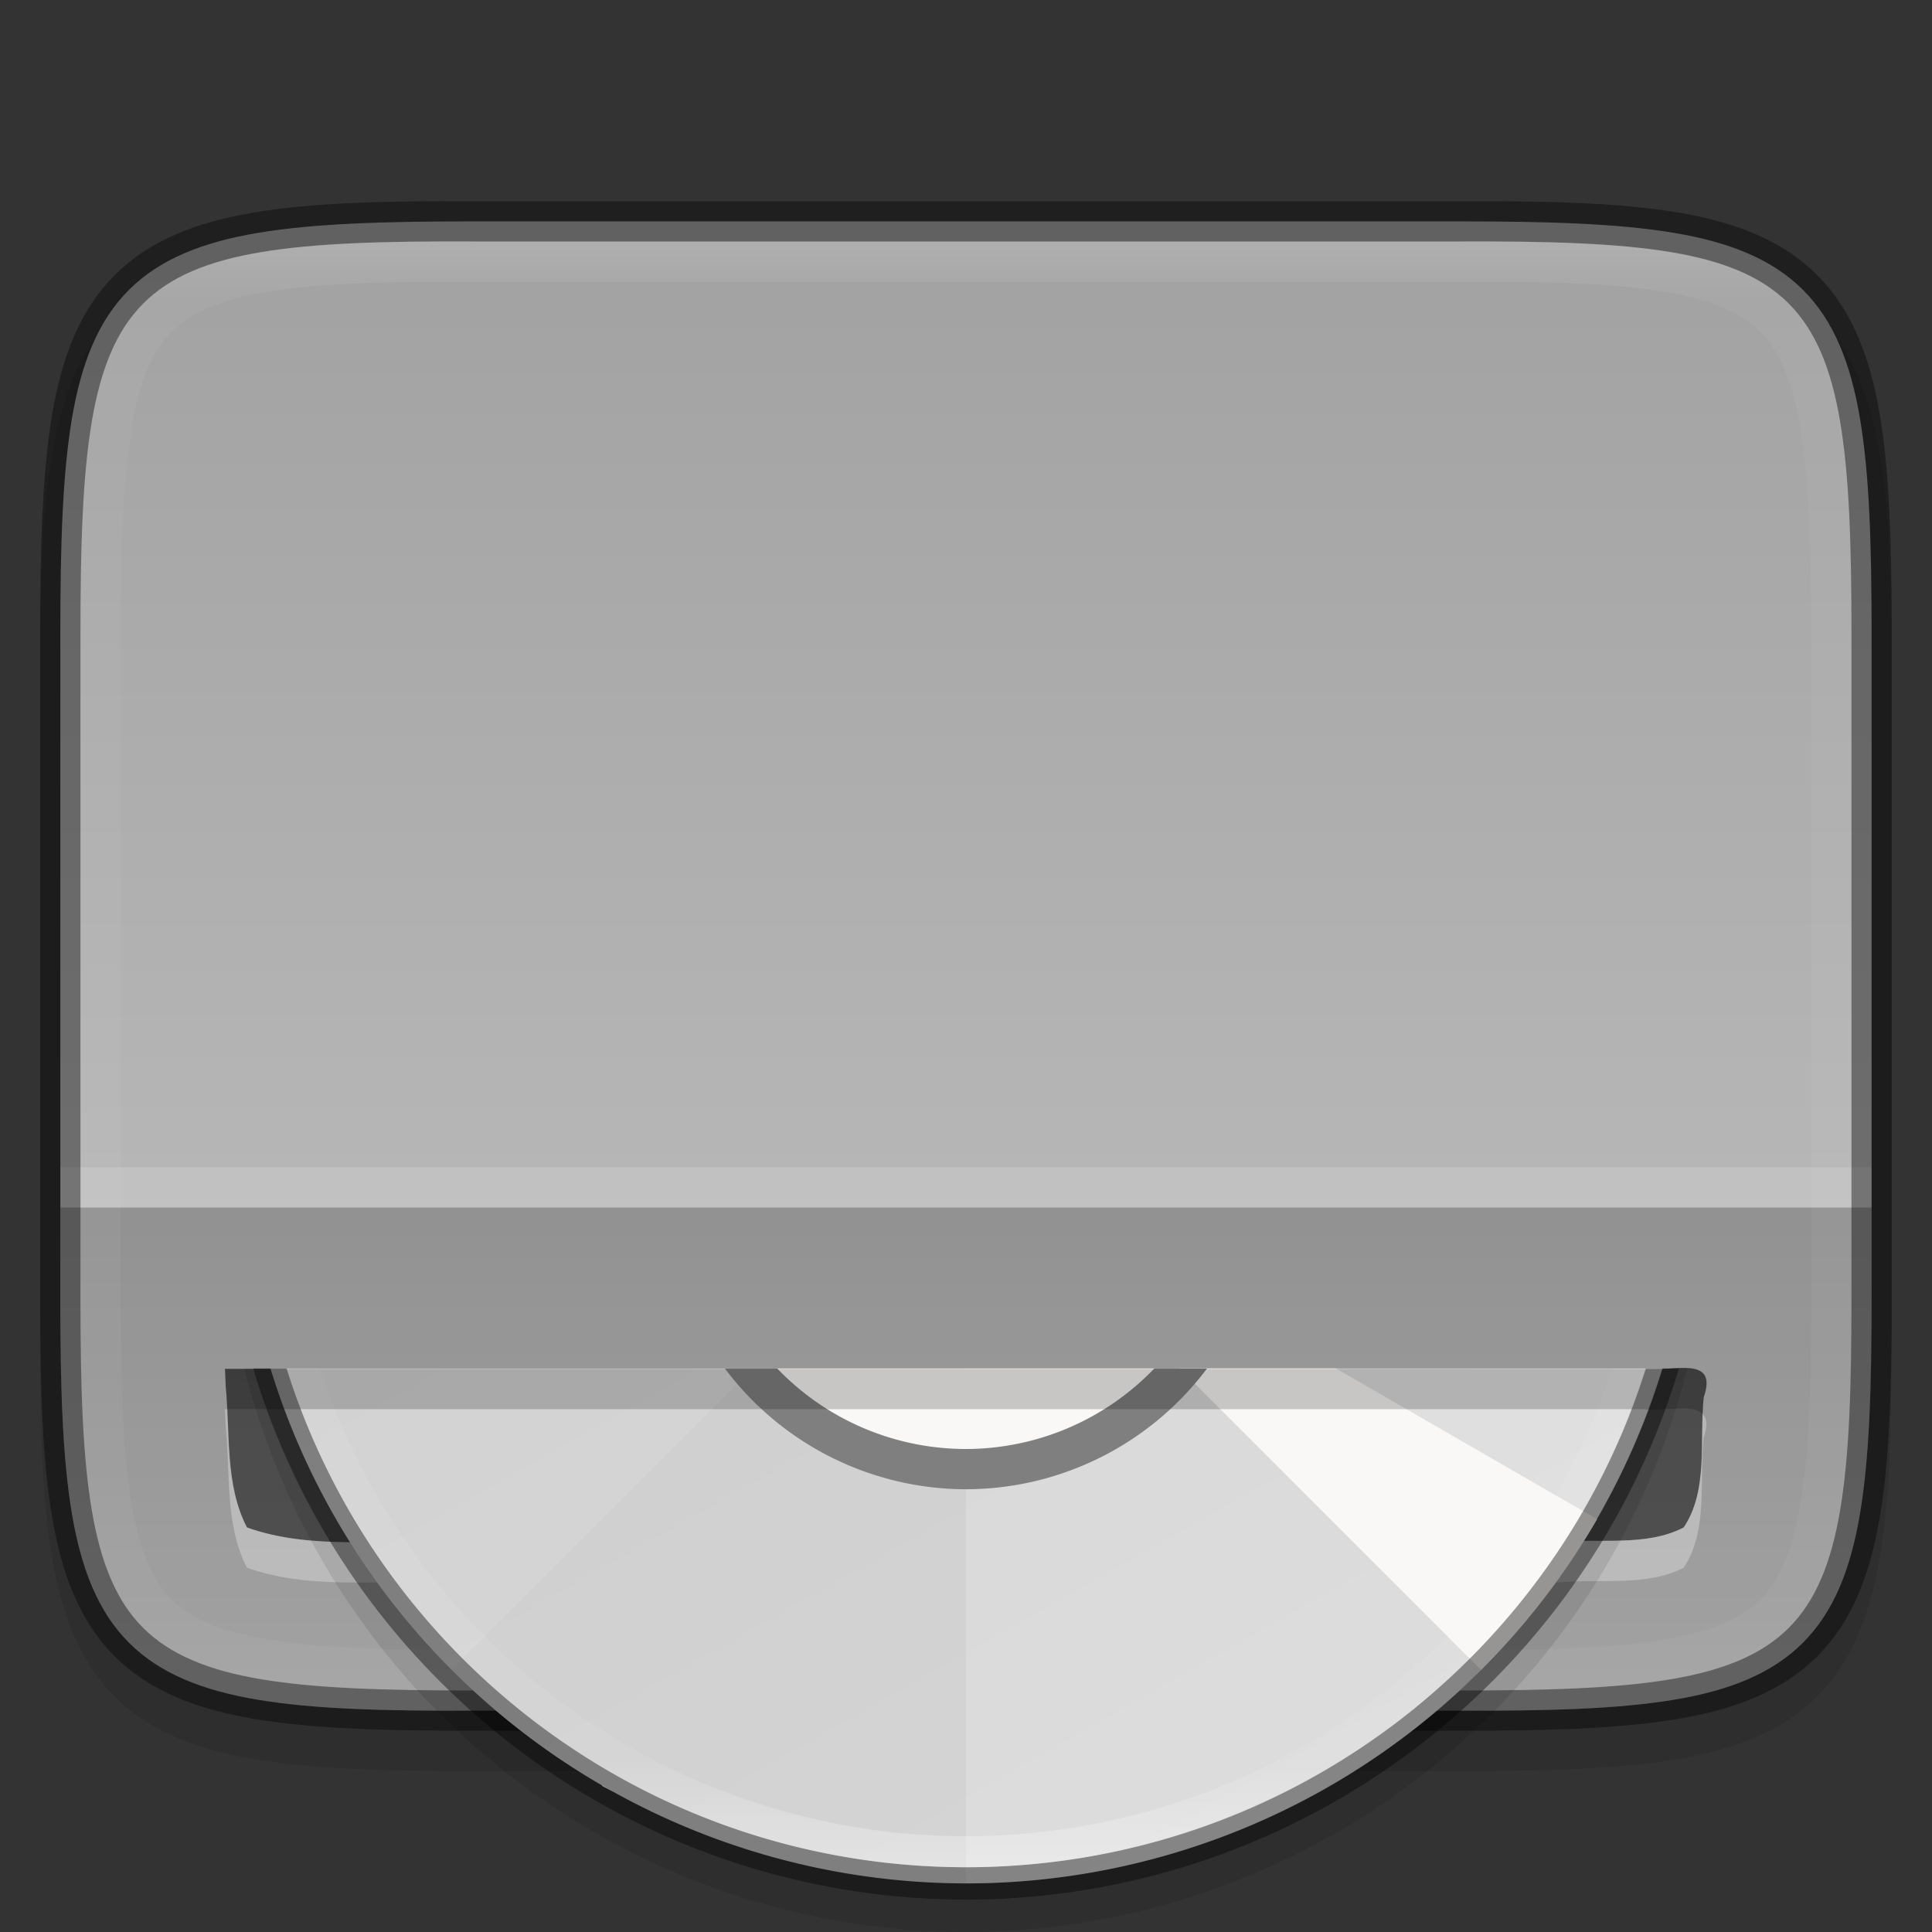 <svg width="48" height="48" version="1" xmlns="http://www.w3.org/2000/svg" xmlns:xlink="http://www.w3.org/1999/xlink">
 <rect width="100%" height="100%" fill="#333333" stroke="none"/>
 <defs>
  <linearGradient id="linearGradient951" x1="494.34" x2="0" y1="313.29" y2="313.29" gradientTransform="matrix(0 -.113 -.113 0 59.489 52)" gradientUnits="userSpaceOnUse" xlink:href="#linearGradient4338-3"/>
  <linearGradient id="linearGradient4338-3">
   <stop stop-color="#999" offset="0"/>
   <stop stop-color="#b7b7b7" offset=".613"/>
   <stop stop-color="#dbdbdb" offset="1"/>
  </linearGradient>
  <linearGradient id="linearGradient1004" x1="344" x2="344" y1="62" y2="106" gradientTransform="rotate(-90,344,84)" gradientUnits="userSpaceOnUse" xlink:href="#linearGradient927"/>
  <linearGradient id="linearGradient927">
   <stop stop-color="#fff" offset="0"/>
   <stop stop-color="#fff" stop-opacity=".098" offset=".125"/>
   <stop stop-color="#fff" stop-opacity=".098" offset=".925"/>
   <stop stop-color="#fff" stop-opacity=".498" offset="1"/>
  </linearGradient>
  <clipPath id="clipPath994-5">
   <path d="m335.73 62c-8.824 0-9.774 0.906-9.73 9.748v12.252 12.252c-0.043 8.842 0.906 9.748 9.73 9.748h16.539c8.824 0 9.73-0.906 9.73-9.748v-12.252-12.252c0-8.842-0.906-9.748-9.73-9.748z" color="#000000" fill="#cdcdcd"/>
  </clipPath>
  <linearGradient id="linearGradient8588" x1="13.735" x2="38.1" y1="249.69" y2="292.77" gradientTransform="matrix(.76 0 0 .76 324.6 -118.13)" gradientUnits="userSpaceOnUse">
   <stop stop-color="#cdcdcd" offset="0"/>
   <stop stop-color="#d9d9d9" offset="1"/>
  </linearGradient>
  <linearGradient id="linearGradient8590" x1="96" x2="96" y1="4" y2="188" gradientTransform="matrix(.192 0 0 .192 325.03 70.231)" gradientUnits="userSpaceOnUse" xlink:href="#linearGradient927"/>
 </defs>
 <path d="m46.999 16.731c0-2.223-0.051-3.974-0.293-5.414-0.242-1.44-0.695-2.619-1.557-3.482-0.861-0.863-2.039-1.319-3.481-1.559s-3.195-0.286-5.424-0.275h-12.246-12.252c-2.225-0.011-3.978 0.036-5.418 0.275-1.441 0.24-2.619 0.695-3.481 1.559-0.861 0.863-1.315 2.042-1.557 3.482-0.242 1.44-0.293 3.191-0.293 5.414v16.539c0 2.223 0.051 3.973 0.293 5.41 0.242 1.437 0.697 2.612 1.559 3.473 0.862 0.86 2.039 1.313 3.478 1.555 1.44 0.241 3.19 0.293 5.418 0.293h12.252 12.252c2.228 0 3.978-0.051 5.418-0.293 1.44-0.241 2.617-0.694 3.478-1.555 0.862-0.86 1.317-2.035 1.559-3.473 0.242-1.437 0.293-3.187 0.293-5.41z" color="#000000" color-rendering="auto" dominant-baseline="auto" image-rendering="auto" opacity=".1" shape-rendering="auto" solid-color="#000000" style="font-feature-settings:normal;font-variant-alternates:normal;font-variant-caps:normal;font-variant-ligatures:normal;font-variant-numeric:normal;font-variant-position:normal;isolation:auto;mix-blend-mode:normal;shape-padding:0;text-decoration-color:#000000;text-decoration-line:none;text-decoration-style:solid;text-indent:0;text-orientation:mixed;text-transform:none;white-space:normal"/>
 <path d="m46.499 32.269c0 2.215-0.055 3.947-0.287 5.332-0.232 1.385-0.654 2.446-1.418 3.211s-1.822 1.188-3.207 1.418-3.118 0.28-5.338 0.27h-12.25-12.252c-2.218 0.011-3.952-0.039-5.336-0.27-1.385-0.23-2.443-0.653-3.207-1.418s-1.185-1.826-1.418-3.211c-0.232-1.385-0.287-3.117-0.287-5.332v-16.539c0-2.215 0.055-3.945 0.287-5.326 0.233-1.382 0.654-2.441 1.418-3.203 0.764-0.762 1.823-1.184 3.207-1.416 1.384-0.232 3.117-0.285 5.336-0.285h12.252 12.252c2.219 0 3.952 0.053 5.336 0.285s2.443 0.654 3.207 1.416 1.185 1.821 1.418 3.203c0.233 1.382 0.287 3.112 0.287 5.326z" color="#000000" fill="url(#linearGradient951)"/>
 <path d="m46.499 32.269c0 2.215-0.055 3.947-0.287 5.332-0.232 1.385-0.654 2.446-1.418 3.211s-1.822 1.188-3.207 1.418-3.118 0.28-5.338 0.27h-12.25-12.252c-2.218 0.011-3.952-0.039-5.336-0.27-1.385-0.23-2.443-0.653-3.207-1.418s-1.185-1.826-1.418-3.211c-0.232-1.385-0.287-3.117-0.287-5.332v-16.539c0-2.215 0.055-3.945 0.287-5.326 0.233-1.382 0.654-2.441 1.418-3.203 0.764-0.762 1.823-1.184 3.207-1.416 1.384-0.232 3.117-0.285 5.336-0.285h12.252 12.252c2.219 0 3.952 0.053 5.336 0.285s2.443 0.654 3.207 1.416 1.185 1.821 1.418 3.203c0.233 1.382 0.287 3.112 0.287 5.326z" color="#000000" fill="url(#linearGradient951)"/>
 <path d="m1.5 30v2.269c0 2.215 0.055 3.947 0.287 5.332 0.232 1.385 0.654 2.446 1.418 3.211s1.822 1.188 3.207 1.418c1.384 0.23 3.118 0.28 5.336 0.27h24.502c2.22 0.011 3.953-0.039 5.338-0.27 1.385-0.23 2.443-0.653 3.207-1.418s1.185-1.826 1.418-3.211c0.232-1.385 0.287-3.117 0.287-5.332v-2.269z" enable-background="new" opacity=".2"/>
 <path d="m1.5 29v1h45v-1z" enable-background="new" fill="#fff" opacity=".15"/>
 <path d="m46.499 15.731c0-2.215-0.055-3.947-0.287-5.332-0.232-1.385-0.654-2.446-1.418-3.211-0.764-0.765-1.822-1.188-3.207-1.418s-3.118-0.28-5.338-0.27h-12.25-12.252c-2.218-0.011-3.952 0.039-5.336 0.27-1.385 0.23-2.443 0.653-3.207 1.418s-1.185 1.826-1.418 3.211c-0.232 1.385-0.287 3.117-0.287 5.332v16.539c0 2.215 0.055 3.945 0.287 5.326 0.233 1.382 0.654 2.441 1.418 3.203 0.764 0.762 1.823 1.184 3.207 1.416 1.384 0.232 3.117 0.285 5.336 0.285h12.252 12.252c2.219 0 3.952-0.053 5.336-0.285 1.384-0.232 2.443-0.654 3.207-1.416 0.764-0.762 1.185-1.821 1.418-3.203 0.233-1.382 0.287-3.112 0.287-5.326z" color="#000000" fill="none" opacity=".4" stroke="#000"/>
 <path transform="rotate(90,214,-106)" d="m335.73 62c-8.824 0-9.774 0.906-9.73 9.748v12.252 12.252c-0.043 8.842 0.906 9.748 9.73 9.748h16.539c8.824 0 9.73-0.906 9.73-9.748v-12.252-12.252c0-8.842-0.906-9.748-9.73-9.748z" clip-path="url(#clipPath994-5)" color="#000000" fill="none" opacity=".4" stroke="url(#linearGradient1004)" stroke-width="2"/>
 <path d="m5.606 34.417c0.122 1.17-0.024 2.465 0.529 3.532 1.647 0.587 3.448 0.268 5.163 0.385 9.104 0.033 18.326 0.092 27.418-0.015 1.021-0.111 2.176 0.117 3.115-0.369 0.623-0.929 0.378-2.175 0.498-3.236 0.376-1.085-0.847-0.608-1.484-0.704h-35.254c5e-3 0.136 0.01 0.271 0.016 0.407z" enable-background="new" opacity=".5"/>
 <path d="m5.59 35.01c5e-3 0.136 0.01 0.272 0.016 0.408 0.122 1.17-0.024 2.464 0.529 3.531 1.647 0.587 3.448 0.267 5.162 0.385 9.104 0.033 18.326 0.092 27.418-0.016 1.021-0.111 2.176 0.117 3.115-0.369 0.623-0.929 0.379-2.176 0.498-3.236 0.105-0.304 0.076-0.476-0.021-0.582-0.041 0.96 0.067 2.008-0.477 2.818-0.939 0.486-2.094 0.258-3.115 0.369-9.092 0.107-18.314 0.049-27.418 0.016-1.714-0.118-3.515 0.202-5.162-0.385-0.462-0.891-0.446-1.935-0.496-2.939z" enable-background="new" fill="#fff" opacity=".3"/>
 <g transform="translate(-319.5 -60)" enable-background="new">
  <path d="m325.57 94a18.5 18.5 0 0 0 17.928 14 18.5 18.5 0 0 0 17.92-14z" enable-background="new" opacity=".1"/>
  <path d="m326.22 94a18.098 18.098 0 0 0 17.283 12.793 18.098 18.098 0 0 0 17.301-12.793z" enable-background="new" fill="url(#linearGradient8588)"/>
  <path d="m343.5 94v12.793a18.098 18.098 0 0 0 17.283-12.793z" enable-background="new" fill="#fff" opacity=".2"/>
  <path d="m338.2 94-7.492 7.492a18.098 18.098 0 0 0 25.594 0l-7.492-7.492z" enable-background="new" opacity=".02"/>
  <path d="m348.81 94 7.486 7.486a18.098 18.098 0 0 0 2.883-3.742l-6.486-3.744zm7.422 7.559a18.098 18.098 0 0 1-0.205 0.191 18.098 18.098 0 0 0 0.205-0.191zm-1.137 1.02a18.098 18.098 0 0 1-0.717 0.561 18.098 18.098 0 0 0 0.717-0.561zm-1.443 1.088a18.098 18.098 0 0 1-0.77 0.486 18.098 18.098 0 0 0 0.77-0.486zm-19.186 0.684-0.01 0.019a18.098 18.098 0 0 0 0.307 0.156 18.098 18.098 0 0 1-0.297-0.176zm17.641 0.254a18.098 18.098 0 0 1-0.814 0.406 18.098 18.098 0 0 0 0.814-0.406zm-16.539 0.334a18.098 18.098 0 0 0 0.82 0.383 18.098 18.098 0 0 1-0.82-0.383zm14.904 0.445a18.098 18.098 0 0 1-0.846 0.324 18.098 18.098 0 0 0 0.846-0.324zm-13.24 0.268a18.098 18.098 0 0 0 0.85 0.297 18.098 18.098 0 0 1-0.85-0.297zm11.541 0.346a18.098 18.098 0 0 1-0.875 0.236 18.098 18.098 0 0 0 0.875-0.236zm-9.816 0.197a18.098 18.098 0 0 0 0.875 0.209 18.098 18.098 0 0 1-0.875-0.209zm8.062 0.242a18.098 18.098 0 0 1-0.893 0.146 18.098 18.098 0 0 0 0.893-0.146zm-6.295 0.123a18.098 18.098 0 0 0 0.896 0.123 18.098 18.098 0 0 1-0.896-0.123zm4.504 0.139a18.098 18.098 0 0 1-0.898 0.059 18.098 18.098 0 0 0 0.898-0.059zm-2.707 0.049a18.098 18.098 0 0 0 0.902 0.033 18.098 18.098 0 0 1-0.902-0.033z" enable-background="new" fill="#faf8f6"/>
  <path d="m337.51 94a7.5 7.5 0 0 0 5.988 3 7.5 7.5 0 0 0 5.99-3z" enable-background="new" fill="#7f7f7f"/>
  <path d="m338.81 94a6.5 6.5 0 0 0 4.688 2 6.5 6.5 0 0 0 4.68-2z" enable-background="new" fill="#faf8f6"/>
  <path d="m325.79 94a18.5 18.5 0 0 0 17.715 13.195 18.5 18.5 0 0 0 17.707-13.195h-0.822c-2.254 7.181-8.96 12.391-16.885 12.391-7.925 0-14.631-5.21-16.885-12.391z" enable-background="new" opacity=".4"/>
  <path d="m326.62 94a17.696 17.696 0 0 0 16.879 12.391 17.696 17.696 0 0 0 16.861-12.391h-0.803a16.926 16.926 0 0 1-16.059 11.621 16.926 16.926 0 0 1-16.051-11.621z" enable-background="new" fill="url(#linearGradient8590)" opacity=".7"/>
 </g>
 <path d="m41.965 33.99c-0.338-0.028-0.803 0.067-1.121 0.02h-35.254c5e-3 0.136 0.01 0.271 0.016 0.406 0.02 0.192 0.023 0.396 0.033 0.594h35.205c0.458 0.069 1.212-0.15 1.463 0.121 6e-3 -0.14 6e-3 -0.283 0.021-0.418 0.188-0.543-0.025-0.694-0.363-0.723z" enable-background="new" opacity=".2"/>
</svg>
